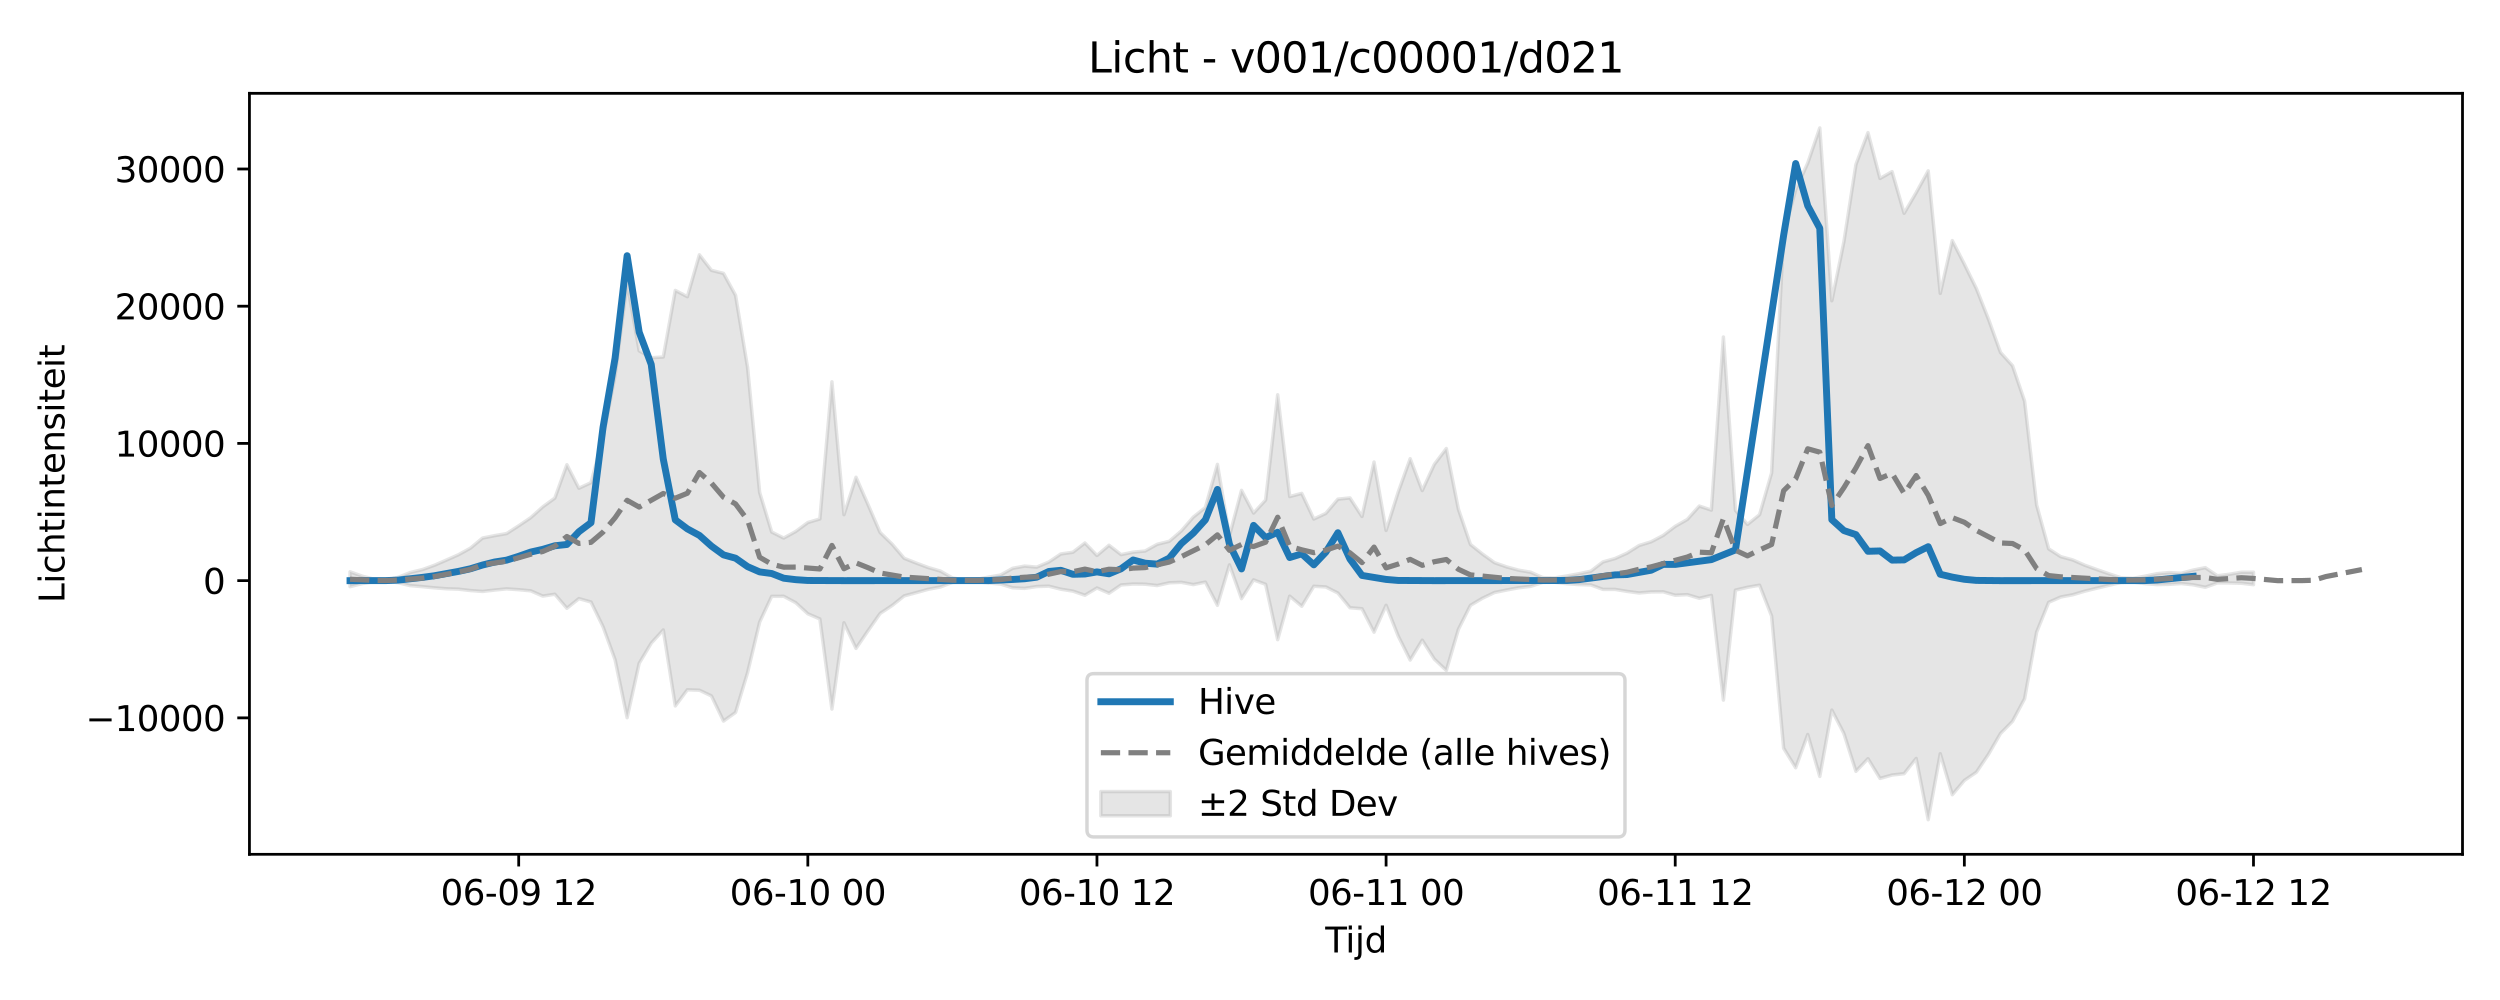 <?xml version="1.0" encoding="utf-8" standalone="no"?>
<!DOCTYPE svg PUBLIC "-//W3C//DTD SVG 1.1//EN"
  "http://www.w3.org/Graphics/SVG/1.1/DTD/svg11.dtd">
<svg xmlns:xlink="http://www.w3.org/1999/xlink" width="720pt" height="288pt" viewBox="0 0 720 288" xmlns="http://www.w3.org/2000/svg" version="1.1">
 <defs>
  <style type="text/css">*{stroke-linejoin: round; stroke-linecap: butt}</style>
 </defs>
 <g id="figure_1">
  <g id="patch_1">
   <path d="M 0 288 
L 720 288 
L 720 0 
L 0 0 
z
" style="fill: #ffffff"/>
  </g>
  <g id="axes_1">
   <g id="patch_2">
    <path d="M 71.84 246.04 
L 709.2 246.04 
L 709.2 26.88 
L 71.84 26.88 
z
" style="fill: #ffffff"/>
   </g>
   <g id="FillBetweenPolyCollection_1">
    <defs>
     <path id="mcc43e95e49" d="M 100.811 -123.323 
L 100.811 -119.038 
L 104.28 -119.916 
L 107.75 -120.494 
L 111.22 -120.641 
L 114.689 -120.159 
L 118.159 -119.339 
L 121.628 -119.047 
L 125.098 -118.704 
L 128.567 -118.435 
L 132.037 -118.318 
L 135.507 -117.921 
L 138.976 -117.66 
L 142.446 -118.062 
L 145.915 -118.404 
L 149.385 -118.17 
L 152.854 -117.842 
L 156.324 -116.323 
L 159.794 -116.858 
L 163.263 -112.813 
L 166.733 -115.601 
L 170.202 -114.621 
L 173.672 -107.516 
L 177.141 -98.007 
L 180.611 -81.301 
L 184.081 -96.968 
L 187.55 -102.759 
L 191.02 -106.575 
L 194.489 -84.689 
L 197.959 -89.339 
L 201.428 -89.216 
L 204.898 -87.573 
L 208.368 -80.332 
L 211.837 -82.809 
L 215.307 -94.296 
L 218.776 -108.825 
L 222.246 -116.256 
L 225.715 -116.268 
L 229.185 -114.409 
L 232.655 -111.232 
L 236.124 -109.732 
L 239.594 -83.785 
L 243.063 -108.635 
L 246.533 -101.252 
L 250.002 -106.351 
L 253.472 -111.32 
L 256.942 -113.618 
L 260.411 -116.384 
L 263.881 -117.323 
L 267.35 -118.284 
L 270.82 -118.949 
L 274.289 -120.265 
L 277.759 -120.665 
L 281.229 -120.515 
L 284.698 -120.106 
L 288.168 -119.78 
L 291.637 -118.713 
L 295.107 -118.544 
L 298.576 -119.074 
L 302.046 -119.181 
L 305.516 -118.316 
L 308.985 -117.759 
L 312.455 -116.568 
L 315.924 -118.663 
L 319.394 -117.148 
L 322.863 -119.533 
L 326.333 -119.796 
L 329.803 -119.753 
L 333.272 -119.366 
L 336.742 -120.15 
L 340.211 -120.284 
L 343.681 -119.636 
L 347.15 -120.352 
L 350.62 -113.669 
L 354.09 -125.321 
L 357.559 -115.589 
L 361.029 -120.995 
L 364.498 -119.711 
L 367.968 -103.768 
L 371.437 -116.313 
L 374.907 -113.395 
L 378.377 -119.156 
L 381.846 -118.956 
L 385.316 -117.203 
L 388.785 -112.973 
L 392.255 -112.69 
L 395.724 -105.928 
L 399.194 -113.674 
L 402.663 -104.868 
L 406.133 -97.905 
L 409.603 -103.635 
L 413.072 -98.203 
L 416.542 -94.904 
L 420.011 -106.728 
L 423.481 -113.658 
L 426.95 -115.709 
L 430.42 -117.357 
L 433.89 -118.071 
L 437.359 -118.718 
L 440.829 -119.13 
L 444.298 -120.244 
L 447.768 -120.297 
L 451.237 -119.891 
L 454.707 -119.635 
L 458.177 -119.537 
L 461.646 -118.25 
L 465.116 -118.256 
L 468.585 -117.683 
L 472.055 -117.222 
L 475.524 -117.522 
L 478.994 -117.557 
L 482.464 -116.569 
L 485.933 -116.745 
L 489.403 -115.696 
L 492.872 -116.514 
L 496.342 -86.362 
L 499.811 -118.044 
L 503.281 -118.854 
L 506.751 -119.461 
L 510.22 -110.591 
L 513.69 -72.503 
L 517.159 -66.881 
L 520.629 -76.47 
L 524.098 -64.392 
L 527.568 -83.495 
L 531.038 -76.757 
L 534.507 -65.857 
L 537.977 -69.492 
L 541.446 -63.813 
L 544.916 -64.791 
L 548.385 -65.173 
L 551.855 -69.572 
L 555.325 -51.922 
L 558.794 -70.927 
L 562.264 -59.123 
L 565.733 -63.233 
L 569.203 -65.597 
L 572.672 -70.747 
L 576.142 -76.752 
L 579.612 -80.268 
L 583.081 -86.766 
L 586.551 -105.938 
L 590.02 -114.533 
L 593.49 -116.061 
L 596.959 -116.709 
L 600.429 -117.748 
L 603.899 -118.6 
L 607.368 -119.431 
L 610.838 -120.247 
L 614.307 -120.376 
L 617.777 -119.915 
L 621.246 -119.635 
L 624.716 -119.708 
L 628.186 -119.94 
L 631.655 -119.571 
L 635.125 -118.866 
L 638.594 -120.112 
L 642.064 -120.109 
L 645.533 -120.023 
L 649.003 -119.61 
L 649.003 -123.215 
L 649.003 -123.215 
L 645.533 -123.201 
L 642.064 -122.618 
L 638.594 -122.181 
L 635.125 -124.515 
L 631.655 -123.823 
L 628.186 -122.896 
L 624.716 -123.095 
L 621.246 -122.781 
L 617.777 -122.061 
L 614.307 -121.453 
L 610.838 -121.613 
L 607.368 -122.753 
L 603.899 -123.965 
L 600.429 -125.214 
L 596.959 -126.737 
L 593.49 -127.687 
L 590.02 -129.929 
L 586.551 -142.568 
L 583.081 -172.483 
L 579.612 -182.667 
L 576.142 -186.506 
L 572.672 -196.104 
L 569.203 -204.88 
L 565.733 -211.941 
L 562.264 -218.704 
L 558.794 -203.494 
L 555.325 -238.794 
L 551.855 -232.511 
L 548.385 -226.569 
L 544.916 -238.579 
L 541.446 -236.599 
L 537.977 -249.809 
L 534.507 -240.629 
L 531.038 -218.347 
L 527.568 -201.383 
L 524.098 -251.158 
L 520.629 -241.03 
L 517.159 -233.328 
L 513.69 -220.851 
L 510.22 -151.782 
L 506.751 -139.776 
L 503.281 -136.964 
L 499.811 -141.01 
L 496.342 -190.943 
L 492.872 -141.087 
L 489.403 -142.257 
L 485.933 -138.391 
L 482.464 -136.416 
L 478.994 -133.79 
L 475.524 -131.968 
L 472.055 -130.89 
L 468.585 -128.692 
L 465.116 -127.137 
L 461.646 -126.167 
L 458.177 -123.507 
L 454.707 -122.76 
L 451.237 -122.122 
L 447.768 -121.555 
L 444.298 -121.651 
L 440.829 -123.2 
L 437.359 -123.793 
L 433.89 -124.74 
L 430.42 -125.947 
L 426.95 -128.44 
L 423.481 -131.211 
L 420.011 -141.386 
L 416.542 -158.827 
L 413.072 -154.246 
L 409.603 -146.726 
L 406.133 -155.893 
L 402.663 -146.22 
L 399.194 -135.236 
L 395.724 -154.937 
L 392.255 -139.243 
L 388.785 -144.595 
L 385.316 -144.249 
L 381.846 -140.149 
L 378.377 -138.518 
L 374.907 -145.912 
L 371.437 -144.991 
L 367.968 -174.309 
L 364.498 -143.999 
L 361.029 -140.229 
L 357.559 -146.783 
L 354.09 -133.711 
L 350.62 -154.253 
L 347.15 -141.842 
L 343.681 -139.089 
L 340.211 -135.083 
L 336.742 -132.103 
L 333.272 -131.243 
L 329.803 -129.313 
L 326.333 -128.977 
L 322.863 -128.276 
L 319.394 -130.97 
L 315.924 -128.018 
L 312.455 -131.621 
L 308.985 -128.949 
L 305.516 -128.46 
L 302.046 -126.133 
L 298.576 -124.674 
L 295.107 -124.971 
L 291.637 -124.327 
L 288.168 -122.395 
L 284.698 -121.778 
L 281.229 -121.162 
L 277.759 -120.973 
L 274.289 -121.556 
L 270.82 -123.54 
L 267.35 -124.545 
L 263.881 -125.837 
L 260.411 -127.213 
L 256.942 -131.268 
L 253.472 -134.643 
L 250.002 -142.66 
L 246.533 -150.548 
L 243.063 -139.777 
L 239.594 -178.04 
L 236.124 -138.544 
L 232.655 -137.52 
L 229.185 -134.947 
L 225.715 -133.043 
L 222.246 -134.782 
L 218.776 -146.193 
L 215.307 -182.143 
L 211.837 -202.944 
L 208.368 -209.273 
L 204.898 -210.144 
L 201.428 -214.612 
L 197.959 -202.549 
L 194.489 -204.363 
L 191.02 -185.18 
L 187.55 -184.973 
L 184.081 -186.962 
L 180.611 -206.527 
L 177.141 -179.765 
L 173.672 -162.011 
L 170.202 -148.994 
L 166.733 -147.387 
L 163.263 -154.165 
L 159.794 -144.556 
L 156.324 -142.025 
L 152.854 -138.918 
L 149.385 -136.577 
L 145.915 -134.333 
L 142.446 -133.733 
L 138.976 -133.042 
L 135.507 -130.152 
L 132.037 -128.24 
L 128.567 -126.704 
L 125.098 -125.2 
L 121.628 -123.958 
L 118.159 -123.12 
L 114.689 -121.74 
L 111.22 -120.987 
L 107.75 -121.197 
L 104.28 -122.076 
L 100.811 -123.323 
z
" style="stroke: #808080; stroke-opacity: 0.2"/>
    </defs>
    <g clip-path="url(#p9d884d0d3a)">
     <use xlink:href="#mcc43e95e49" x="0" y="288" style="fill: #808080; fill-opacity: 0.2; stroke: #808080; stroke-opacity: 0.2"/>
    </g>
   </g>
   <g id="matplotlib.axis_1">
    <g id="xtick_1">
     <g id="line2d_1">
      <defs>
       <path id="m0b7e0277d1" d="M 0 0 
L 0 3.5 
" style="stroke: #000000; stroke-width: 0.8"/>
      </defs>
      <g>
       <use xlink:href="#m0b7e0277d1" x="149.385" y="246.04" style="stroke: #000000; stroke-width: 0.8"/>
      </g>
     </g>
     <g id="text_1">
      <!-- 06-09 12 -->
      <g transform="translate(126.904 260.638) scale(0.1 -0.1)">
       <defs>
        <path id="DejaVuSans-30" d="M 2034 4250 
Q 1547 4250 1301 3770 
Q 1056 3291 1056 2328 
Q 1056 1369 1301 889 
Q 1547 409 2034 409 
Q 2525 409 2770 889 
Q 3016 1369 3016 2328 
Q 3016 3291 2770 3770 
Q 2525 4250 2034 4250 
z
M 2034 4750 
Q 2819 4750 3233 4129 
Q 3647 3509 3647 2328 
Q 3647 1150 3233 529 
Q 2819 -91 2034 -91 
Q 1250 -91 836 529 
Q 422 1150 422 2328 
Q 422 3509 836 4129 
Q 1250 4750 2034 4750 
z
" transform="scale(0.016)"/>
        <path id="DejaVuSans-36" d="M 2113 2584 
Q 1688 2584 1439 2293 
Q 1191 2003 1191 1497 
Q 1191 994 1439 701 
Q 1688 409 2113 409 
Q 2538 409 2786 701 
Q 3034 994 3034 1497 
Q 3034 2003 2786 2293 
Q 2538 2584 2113 2584 
z
M 3366 4563 
L 3366 3988 
Q 3128 4100 2886 4159 
Q 2644 4219 2406 4219 
Q 1781 4219 1451 3797 
Q 1122 3375 1075 2522 
Q 1259 2794 1537 2939 
Q 1816 3084 2150 3084 
Q 2853 3084 3261 2657 
Q 3669 2231 3669 1497 
Q 3669 778 3244 343 
Q 2819 -91 2113 -91 
Q 1303 -91 875 529 
Q 447 1150 447 2328 
Q 447 3434 972 4092 
Q 1497 4750 2381 4750 
Q 2619 4750 2861 4703 
Q 3103 4656 3366 4563 
z
" transform="scale(0.016)"/>
        <path id="DejaVuSans-2d" d="M 313 2009 
L 1997 2009 
L 1997 1497 
L 313 1497 
L 313 2009 
z
" transform="scale(0.016)"/>
        <path id="DejaVuSans-39" d="M 703 97 
L 703 672 
Q 941 559 1184 500 
Q 1428 441 1663 441 
Q 2288 441 2617 861 
Q 2947 1281 2994 2138 
Q 2813 1869 2534 1725 
Q 2256 1581 1919 1581 
Q 1219 1581 811 2004 
Q 403 2428 403 3163 
Q 403 3881 828 4315 
Q 1253 4750 1959 4750 
Q 2769 4750 3195 4129 
Q 3622 3509 3622 2328 
Q 3622 1225 3098 567 
Q 2575 -91 1691 -91 
Q 1453 -91 1209 -44 
Q 966 3 703 97 
z
M 1959 2075 
Q 2384 2075 2632 2365 
Q 2881 2656 2881 3163 
Q 2881 3666 2632 3958 
Q 2384 4250 1959 4250 
Q 1534 4250 1286 3958 
Q 1038 3666 1038 3163 
Q 1038 2656 1286 2365 
Q 1534 2075 1959 2075 
z
" transform="scale(0.016)"/>
        <path id="DejaVuSans-20" transform="scale(0.016)"/>
        <path id="DejaVuSans-31" d="M 794 531 
L 1825 531 
L 1825 4091 
L 703 3866 
L 703 4441 
L 1819 4666 
L 2450 4666 
L 2450 531 
L 3481 531 
L 3481 0 
L 794 0 
L 794 531 
z
" transform="scale(0.016)"/>
        <path id="DejaVuSans-32" d="M 1228 531 
L 3431 531 
L 3431 0 
L 469 0 
L 469 531 
Q 828 903 1448 1529 
Q 2069 2156 2228 2338 
Q 2531 2678 2651 2914 
Q 2772 3150 2772 3378 
Q 2772 3750 2511 3984 
Q 2250 4219 1831 4219 
Q 1534 4219 1204 4116 
Q 875 4013 500 3803 
L 500 4441 
Q 881 4594 1212 4672 
Q 1544 4750 1819 4750 
Q 2544 4750 2975 4387 
Q 3406 4025 3406 3419 
Q 3406 3131 3298 2873 
Q 3191 2616 2906 2266 
Q 2828 2175 2409 1742 
Q 1991 1309 1228 531 
z
" transform="scale(0.016)"/>
       </defs>
       <use xlink:href="#DejaVuSans-30"/>
       <use xlink:href="#DejaVuSans-36" transform="translate(63.623 0)"/>
       <use xlink:href="#DejaVuSans-2d" transform="translate(127.246 0)"/>
       <use xlink:href="#DejaVuSans-30" transform="translate(163.33 0)"/>
       <use xlink:href="#DejaVuSans-39" transform="translate(226.953 0)"/>
       <use xlink:href="#DejaVuSans-20" transform="translate(290.576 0)"/>
       <use xlink:href="#DejaVuSans-31" transform="translate(322.363 0)"/>
       <use xlink:href="#DejaVuSans-32" transform="translate(385.986 0)"/>
      </g>
     </g>
    </g>
    <g id="xtick_2">
     <g id="line2d_2">
      <g>
       <use xlink:href="#m0b7e0277d1" x="232.655" y="246.04" style="stroke: #000000; stroke-width: 0.8"/>
      </g>
     </g>
     <g id="text_2">
      <!-- 06-10 00 -->
      <g transform="translate(210.174 260.638) scale(0.1 -0.1)">
       <use xlink:href="#DejaVuSans-30"/>
       <use xlink:href="#DejaVuSans-36" transform="translate(63.623 0)"/>
       <use xlink:href="#DejaVuSans-2d" transform="translate(127.246 0)"/>
       <use xlink:href="#DejaVuSans-31" transform="translate(163.33 0)"/>
       <use xlink:href="#DejaVuSans-30" transform="translate(226.953 0)"/>
       <use xlink:href="#DejaVuSans-20" transform="translate(290.576 0)"/>
       <use xlink:href="#DejaVuSans-30" transform="translate(322.363 0)"/>
       <use xlink:href="#DejaVuSans-30" transform="translate(385.986 0)"/>
      </g>
     </g>
    </g>
    <g id="xtick_3">
     <g id="line2d_3">
      <g>
       <use xlink:href="#m0b7e0277d1" x="315.924" y="246.04" style="stroke: #000000; stroke-width: 0.8"/>
      </g>
     </g>
     <g id="text_3">
      <!-- 06-10 12 -->
      <g transform="translate(293.444 260.638) scale(0.1 -0.1)">
       <use xlink:href="#DejaVuSans-30"/>
       <use xlink:href="#DejaVuSans-36" transform="translate(63.623 0)"/>
       <use xlink:href="#DejaVuSans-2d" transform="translate(127.246 0)"/>
       <use xlink:href="#DejaVuSans-31" transform="translate(163.33 0)"/>
       <use xlink:href="#DejaVuSans-30" transform="translate(226.953 0)"/>
       <use xlink:href="#DejaVuSans-20" transform="translate(290.576 0)"/>
       <use xlink:href="#DejaVuSans-31" transform="translate(322.363 0)"/>
       <use xlink:href="#DejaVuSans-32" transform="translate(385.986 0)"/>
      </g>
     </g>
    </g>
    <g id="xtick_4">
     <g id="line2d_4">
      <g>
       <use xlink:href="#m0b7e0277d1" x="399.194" y="246.04" style="stroke: #000000; stroke-width: 0.8"/>
      </g>
     </g>
     <g id="text_4">
      <!-- 06-11 00 -->
      <g transform="translate(376.713 260.638) scale(0.1 -0.1)">
       <use xlink:href="#DejaVuSans-30"/>
       <use xlink:href="#DejaVuSans-36" transform="translate(63.623 0)"/>
       <use xlink:href="#DejaVuSans-2d" transform="translate(127.246 0)"/>
       <use xlink:href="#DejaVuSans-31" transform="translate(163.33 0)"/>
       <use xlink:href="#DejaVuSans-31" transform="translate(226.953 0)"/>
       <use xlink:href="#DejaVuSans-20" transform="translate(290.576 0)"/>
       <use xlink:href="#DejaVuSans-30" transform="translate(322.363 0)"/>
       <use xlink:href="#DejaVuSans-30" transform="translate(385.986 0)"/>
      </g>
     </g>
    </g>
    <g id="xtick_5">
     <g id="line2d_5">
      <g>
       <use xlink:href="#m0b7e0277d1" x="482.464" y="246.04" style="stroke: #000000; stroke-width: 0.8"/>
      </g>
     </g>
     <g id="text_5">
      <!-- 06-11 12 -->
      <g transform="translate(459.983 260.638) scale(0.1 -0.1)">
       <use xlink:href="#DejaVuSans-30"/>
       <use xlink:href="#DejaVuSans-36" transform="translate(63.623 0)"/>
       <use xlink:href="#DejaVuSans-2d" transform="translate(127.246 0)"/>
       <use xlink:href="#DejaVuSans-31" transform="translate(163.33 0)"/>
       <use xlink:href="#DejaVuSans-31" transform="translate(226.953 0)"/>
       <use xlink:href="#DejaVuSans-20" transform="translate(290.576 0)"/>
       <use xlink:href="#DejaVuSans-31" transform="translate(322.363 0)"/>
       <use xlink:href="#DejaVuSans-32" transform="translate(385.986 0)"/>
      </g>
     </g>
    </g>
    <g id="xtick_6">
     <g id="line2d_6">
      <g>
       <use xlink:href="#m0b7e0277d1" x="565.733" y="246.04" style="stroke: #000000; stroke-width: 0.8"/>
      </g>
     </g>
     <g id="text_6">
      <!-- 06-12 00 -->
      <g transform="translate(543.253 260.638) scale(0.1 -0.1)">
       <use xlink:href="#DejaVuSans-30"/>
       <use xlink:href="#DejaVuSans-36" transform="translate(63.623 0)"/>
       <use xlink:href="#DejaVuSans-2d" transform="translate(127.246 0)"/>
       <use xlink:href="#DejaVuSans-31" transform="translate(163.33 0)"/>
       <use xlink:href="#DejaVuSans-32" transform="translate(226.953 0)"/>
       <use xlink:href="#DejaVuSans-20" transform="translate(290.576 0)"/>
       <use xlink:href="#DejaVuSans-30" transform="translate(322.363 0)"/>
       <use xlink:href="#DejaVuSans-30" transform="translate(385.986 0)"/>
      </g>
     </g>
    </g>
    <g id="xtick_7">
     <g id="line2d_7">
      <g>
       <use xlink:href="#m0b7e0277d1" x="649.003" y="246.04" style="stroke: #000000; stroke-width: 0.8"/>
      </g>
     </g>
     <g id="text_7">
      <!-- 06-12 12 -->
      <g transform="translate(626.522 260.638) scale(0.1 -0.1)">
       <use xlink:href="#DejaVuSans-30"/>
       <use xlink:href="#DejaVuSans-36" transform="translate(63.623 0)"/>
       <use xlink:href="#DejaVuSans-2d" transform="translate(127.246 0)"/>
       <use xlink:href="#DejaVuSans-31" transform="translate(163.33 0)"/>
       <use xlink:href="#DejaVuSans-32" transform="translate(226.953 0)"/>
       <use xlink:href="#DejaVuSans-20" transform="translate(290.576 0)"/>
       <use xlink:href="#DejaVuSans-31" transform="translate(322.363 0)"/>
       <use xlink:href="#DejaVuSans-32" transform="translate(385.986 0)"/>
      </g>
     </g>
    </g>
    <g id="text_8">
     <!-- Tijd -->
     <g transform="translate(381.67 274.317) scale(0.1 -0.1)">
      <defs>
       <path id="DejaVuSans-54" d="M -19 4666 
L 3928 4666 
L 3928 4134 
L 2272 4134 
L 2272 0 
L 1638 0 
L 1638 4134 
L -19 4134 
L -19 4666 
z
" transform="scale(0.016)"/>
       <path id="DejaVuSans-69" d="M 603 3500 
L 1178 3500 
L 1178 0 
L 603 0 
L 603 3500 
z
M 603 4863 
L 1178 4863 
L 1178 4134 
L 603 4134 
L 603 4863 
z
" transform="scale(0.016)"/>
       <path id="DejaVuSans-6a" d="M 603 3500 
L 1178 3500 
L 1178 -63 
Q 1178 -731 923 -1031 
Q 669 -1331 103 -1331 
L -116 -1331 
L -116 -844 
L 38 -844 
Q 366 -844 484 -692 
Q 603 -541 603 -63 
L 603 3500 
z
M 603 4863 
L 1178 4863 
L 1178 4134 
L 603 4134 
L 603 4863 
z
" transform="scale(0.016)"/>
       <path id="DejaVuSans-64" d="M 2906 2969 
L 2906 4863 
L 3481 4863 
L 3481 0 
L 2906 0 
L 2906 525 
Q 2725 213 2448 61 
Q 2172 -91 1784 -91 
Q 1150 -91 751 415 
Q 353 922 353 1747 
Q 353 2572 751 3078 
Q 1150 3584 1784 3584 
Q 2172 3584 2448 3432 
Q 2725 3281 2906 2969 
z
M 947 1747 
Q 947 1113 1208 752 
Q 1469 391 1925 391 
Q 2381 391 2643 752 
Q 2906 1113 2906 1747 
Q 2906 2381 2643 2742 
Q 2381 3103 1925 3103 
Q 1469 3103 1208 2742 
Q 947 2381 947 1747 
z
" transform="scale(0.016)"/>
      </defs>
      <use xlink:href="#DejaVuSans-54"/>
      <use xlink:href="#DejaVuSans-69" transform="translate(57.959 0)"/>
      <use xlink:href="#DejaVuSans-6a" transform="translate(85.742 0)"/>
      <use xlink:href="#DejaVuSans-64" transform="translate(113.525 0)"/>
     </g>
    </g>
   </g>
   <g id="matplotlib.axis_2">
    <g id="ytick_1">
     <g id="line2d_8">
      <defs>
       <path id="m3b784c4d16" d="M 0 0 
L -3.5 0 
" style="stroke: #000000; stroke-width: 0.8"/>
      </defs>
      <g>
       <use xlink:href="#m3b784c4d16" x="71.84" y="206.743" style="stroke: #000000; stroke-width: 0.8"/>
      </g>
     </g>
     <g id="text_9">
      <!-- −10000 -->
      <g transform="translate(24.648 210.542) scale(0.1 -0.1)">
       <defs>
        <path id="DejaVuSans-2212" d="M 678 2272 
L 4684 2272 
L 4684 1741 
L 678 1741 
L 678 2272 
z
" transform="scale(0.016)"/>
       </defs>
       <use xlink:href="#DejaVuSans-2212"/>
       <use xlink:href="#DejaVuSans-31" transform="translate(83.789 0)"/>
       <use xlink:href="#DejaVuSans-30" transform="translate(147.412 0)"/>
       <use xlink:href="#DejaVuSans-30" transform="translate(211.035 0)"/>
       <use xlink:href="#DejaVuSans-30" transform="translate(274.658 0)"/>
       <use xlink:href="#DejaVuSans-30" transform="translate(338.281 0)"/>
      </g>
     </g>
    </g>
    <g id="ytick_2">
     <g id="line2d_9">
      <g>
       <use xlink:href="#m3b784c4d16" x="71.84" y="167.224" style="stroke: #000000; stroke-width: 0.8"/>
      </g>
     </g>
     <g id="text_10">
      <!-- 0 -->
      <g transform="translate(58.477 171.024) scale(0.1 -0.1)">
       <use xlink:href="#DejaVuSans-30"/>
      </g>
     </g>
    </g>
    <g id="ytick_3">
     <g id="line2d_10">
      <g>
       <use xlink:href="#m3b784c4d16" x="71.84" y="127.706" style="stroke: #000000; stroke-width: 0.8"/>
      </g>
     </g>
     <g id="text_11">
      <!-- 10000 -->
      <g transform="translate(33.028 131.505) scale(0.1 -0.1)">
       <use xlink:href="#DejaVuSans-31"/>
       <use xlink:href="#DejaVuSans-30" transform="translate(63.623 0)"/>
       <use xlink:href="#DejaVuSans-30" transform="translate(127.246 0)"/>
       <use xlink:href="#DejaVuSans-30" transform="translate(190.869 0)"/>
       <use xlink:href="#DejaVuSans-30" transform="translate(254.492 0)"/>
      </g>
     </g>
    </g>
    <g id="ytick_4">
     <g id="line2d_11">
      <g>
       <use xlink:href="#m3b784c4d16" x="71.84" y="88.187" style="stroke: #000000; stroke-width: 0.8"/>
      </g>
     </g>
     <g id="text_12">
      <!-- 20000 -->
      <g transform="translate(33.028 91.986) scale(0.1 -0.1)">
       <use xlink:href="#DejaVuSans-32"/>
       <use xlink:href="#DejaVuSans-30" transform="translate(63.623 0)"/>
       <use xlink:href="#DejaVuSans-30" transform="translate(127.246 0)"/>
       <use xlink:href="#DejaVuSans-30" transform="translate(190.869 0)"/>
       <use xlink:href="#DejaVuSans-30" transform="translate(254.492 0)"/>
      </g>
     </g>
    </g>
    <g id="ytick_5">
     <g id="line2d_12">
      <g>
       <use xlink:href="#m3b784c4d16" x="71.84" y="48.669" style="stroke: #000000; stroke-width: 0.8"/>
      </g>
     </g>
     <g id="text_13">
      <!-- 30000 -->
      <g transform="translate(33.028 52.468) scale(0.1 -0.1)">
       <defs>
        <path id="DejaVuSans-33" d="M 2597 2516 
Q 3050 2419 3304 2112 
Q 3559 1806 3559 1356 
Q 3559 666 3084 287 
Q 2609 -91 1734 -91 
Q 1441 -91 1130 -33 
Q 819 25 488 141 
L 488 750 
Q 750 597 1062 519 
Q 1375 441 1716 441 
Q 2309 441 2620 675 
Q 2931 909 2931 1356 
Q 2931 1769 2642 2001 
Q 2353 2234 1838 2234 
L 1294 2234 
L 1294 2753 
L 1863 2753 
Q 2328 2753 2575 2939 
Q 2822 3125 2822 3475 
Q 2822 3834 2567 4026 
Q 2313 4219 1838 4219 
Q 1578 4219 1281 4162 
Q 984 4106 628 3988 
L 628 4550 
Q 988 4650 1302 4700 
Q 1616 4750 1894 4750 
Q 2613 4750 3031 4423 
Q 3450 4097 3450 3541 
Q 3450 3153 3228 2886 
Q 3006 2619 2597 2516 
z
" transform="scale(0.016)"/>
       </defs>
       <use xlink:href="#DejaVuSans-33"/>
       <use xlink:href="#DejaVuSans-30" transform="translate(63.623 0)"/>
       <use xlink:href="#DejaVuSans-30" transform="translate(127.246 0)"/>
       <use xlink:href="#DejaVuSans-30" transform="translate(190.869 0)"/>
       <use xlink:href="#DejaVuSans-30" transform="translate(254.492 0)"/>
      </g>
     </g>
    </g>
    <g id="text_14">
     <!-- Lichtintensiteit -->
     <g transform="translate(18.568 173.656) rotate(-90) scale(0.1 -0.1)">
      <defs>
       <path id="DejaVuSans-4c" d="M 628 4666 
L 1259 4666 
L 1259 531 
L 3531 531 
L 3531 0 
L 628 0 
L 628 4666 
z
" transform="scale(0.016)"/>
       <path id="DejaVuSans-63" d="M 3122 3366 
L 3122 2828 
Q 2878 2963 2633 3030 
Q 2388 3097 2138 3097 
Q 1578 3097 1268 2742 
Q 959 2388 959 1747 
Q 959 1106 1268 751 
Q 1578 397 2138 397 
Q 2388 397 2633 464 
Q 2878 531 3122 666 
L 3122 134 
Q 2881 22 2623 -34 
Q 2366 -91 2075 -91 
Q 1284 -91 818 406 
Q 353 903 353 1747 
Q 353 2603 823 3093 
Q 1294 3584 2113 3584 
Q 2378 3584 2631 3529 
Q 2884 3475 3122 3366 
z
" transform="scale(0.016)"/>
       <path id="DejaVuSans-68" d="M 3513 2113 
L 3513 0 
L 2938 0 
L 2938 2094 
Q 2938 2591 2744 2837 
Q 2550 3084 2163 3084 
Q 1697 3084 1428 2787 
Q 1159 2491 1159 1978 
L 1159 0 
L 581 0 
L 581 4863 
L 1159 4863 
L 1159 2956 
Q 1366 3272 1645 3428 
Q 1925 3584 2291 3584 
Q 2894 3584 3203 3211 
Q 3513 2838 3513 2113 
z
" transform="scale(0.016)"/>
       <path id="DejaVuSans-74" d="M 1172 4494 
L 1172 3500 
L 2356 3500 
L 2356 3053 
L 1172 3053 
L 1172 1153 
Q 1172 725 1289 603 
Q 1406 481 1766 481 
L 2356 481 
L 2356 0 
L 1766 0 
Q 1100 0 847 248 
Q 594 497 594 1153 
L 594 3053 
L 172 3053 
L 172 3500 
L 594 3500 
L 594 4494 
L 1172 4494 
z
" transform="scale(0.016)"/>
       <path id="DejaVuSans-6e" d="M 3513 2113 
L 3513 0 
L 2938 0 
L 2938 2094 
Q 2938 2591 2744 2837 
Q 2550 3084 2163 3084 
Q 1697 3084 1428 2787 
Q 1159 2491 1159 1978 
L 1159 0 
L 581 0 
L 581 3500 
L 1159 3500 
L 1159 2956 
Q 1366 3272 1645 3428 
Q 1925 3584 2291 3584 
Q 2894 3584 3203 3211 
Q 3513 2838 3513 2113 
z
" transform="scale(0.016)"/>
       <path id="DejaVuSans-65" d="M 3597 1894 
L 3597 1613 
L 953 1613 
Q 991 1019 1311 708 
Q 1631 397 2203 397 
Q 2534 397 2845 478 
Q 3156 559 3463 722 
L 3463 178 
Q 3153 47 2828 -22 
Q 2503 -91 2169 -91 
Q 1331 -91 842 396 
Q 353 884 353 1716 
Q 353 2575 817 3079 
Q 1281 3584 2069 3584 
Q 2775 3584 3186 3129 
Q 3597 2675 3597 1894 
z
M 3022 2063 
Q 3016 2534 2758 2815 
Q 2500 3097 2075 3097 
Q 1594 3097 1305 2825 
Q 1016 2553 972 2059 
L 3022 2063 
z
" transform="scale(0.016)"/>
       <path id="DejaVuSans-73" d="M 2834 3397 
L 2834 2853 
Q 2591 2978 2328 3040 
Q 2066 3103 1784 3103 
Q 1356 3103 1142 2972 
Q 928 2841 928 2578 
Q 928 2378 1081 2264 
Q 1234 2150 1697 2047 
L 1894 2003 
Q 2506 1872 2764 1633 
Q 3022 1394 3022 966 
Q 3022 478 2636 193 
Q 2250 -91 1575 -91 
Q 1294 -91 989 -36 
Q 684 19 347 128 
L 347 722 
Q 666 556 975 473 
Q 1284 391 1588 391 
Q 1994 391 2212 530 
Q 2431 669 2431 922 
Q 2431 1156 2273 1281 
Q 2116 1406 1581 1522 
L 1381 1569 
Q 847 1681 609 1914 
Q 372 2147 372 2553 
Q 372 3047 722 3315 
Q 1072 3584 1716 3584 
Q 2034 3584 2315 3537 
Q 2597 3491 2834 3397 
z
" transform="scale(0.016)"/>
      </defs>
      <use xlink:href="#DejaVuSans-4c"/>
      <use xlink:href="#DejaVuSans-69" transform="translate(55.713 0)"/>
      <use xlink:href="#DejaVuSans-63" transform="translate(83.496 0)"/>
      <use xlink:href="#DejaVuSans-68" transform="translate(138.477 0)"/>
      <use xlink:href="#DejaVuSans-74" transform="translate(201.855 0)"/>
      <use xlink:href="#DejaVuSans-69" transform="translate(241.064 0)"/>
      <use xlink:href="#DejaVuSans-6e" transform="translate(268.848 0)"/>
      <use xlink:href="#DejaVuSans-74" transform="translate(332.227 0)"/>
      <use xlink:href="#DejaVuSans-65" transform="translate(371.436 0)"/>
      <use xlink:href="#DejaVuSans-6e" transform="translate(432.959 0)"/>
      <use xlink:href="#DejaVuSans-73" transform="translate(496.338 0)"/>
      <use xlink:href="#DejaVuSans-69" transform="translate(548.438 0)"/>
      <use xlink:href="#DejaVuSans-74" transform="translate(576.221 0)"/>
      <use xlink:href="#DejaVuSans-65" transform="translate(615.43 0)"/>
      <use xlink:href="#DejaVuSans-69" transform="translate(676.953 0)"/>
      <use xlink:href="#DejaVuSans-74" transform="translate(704.736 0)"/>
     </g>
    </g>
   </g>
   <g id="line2d_13">
    <path d="M 100.811 167.224 
L 111.22 167.208 
L 114.689 167.074 
L 121.628 166.291 
L 125.098 165.822 
L 132.037 164.562 
L 135.507 163.795 
L 138.976 162.727 
L 142.446 161.86 
L 145.915 161.319 
L 149.385 160.217 
L 152.854 158.994 
L 156.324 158.211 
L 159.794 157.181 
L 163.263 156.812 
L 166.733 153.129 
L 170.202 150.534 
L 173.672 123.107 
L 177.141 103.141 
L 180.611 73.649 
L 184.081 95.651 
L 187.55 104.952 
L 191.02 132.198 
L 194.489 149.724 
L 197.959 152.313 
L 201.428 154.194 
L 204.898 157.282 
L 208.368 159.806 
L 211.837 160.756 
L 215.307 163.188 
L 218.776 164.706 
L 222.246 165.173 
L 225.715 166.526 
L 229.185 166.945 
L 232.655 167.179 
L 243.063 167.224 
L 284.698 167.206 
L 291.637 166.889 
L 295.107 166.677 
L 298.576 166.23 
L 302.046 164.588 
L 305.516 164.25 
L 308.985 165.396 
L 312.455 165.308 
L 315.924 164.708 
L 319.394 165.253 
L 322.863 163.809 
L 326.333 161.276 
L 329.803 162.2 
L 333.272 162.47 
L 336.742 160.746 
L 340.211 156.557 
L 343.681 153.524 
L 347.15 149.705 
L 350.62 140.964 
L 354.09 156.794 
L 357.559 163.849 
L 361.029 151.314 
L 364.498 154.831 
L 367.968 153.294 
L 371.437 160.568 
L 374.907 159.504 
L 378.377 162.668 
L 381.846 159.006 
L 385.316 153.427 
L 388.785 161 
L 392.255 165.727 
L 399.194 166.875 
L 402.663 167.168 
L 413.072 167.224 
L 451.237 167.18 
L 454.707 166.94 
L 465.116 165.57 
L 468.585 165.466 
L 475.524 164.224 
L 478.994 162.555 
L 482.464 162.551 
L 492.872 161.172 
L 499.811 158.375 
L 513.69 67.746 
L 517.159 47.098 
L 520.629 59.266 
L 524.098 65.741 
L 527.568 149.667 
L 531.038 152.803 
L 534.507 153.976 
L 537.977 158.772 
L 541.446 158.675 
L 544.916 161.314 
L 548.385 161.253 
L 551.855 159.161 
L 555.325 157.449 
L 558.794 165.389 
L 562.264 166.21 
L 565.733 166.834 
L 569.203 167.158 
L 576.142 167.224 
L 617.777 167.206 
L 621.246 167.036 
L 631.655 165.986 
L 631.655 165.986 
" clip-path="url(#p9d884d0d3a)" style="fill: none; stroke: #1f77b4; stroke-width: 2; stroke-linecap: square"/>
   </g>
   <g id="line2d_14">
    <path d="M 100.811 166.82 
L 107.75 167.155 
L 111.22 167.186 
L 114.689 167.05 
L 121.628 166.498 
L 125.098 166.048 
L 132.037 164.721 
L 135.507 163.963 
L 138.976 162.649 
L 145.915 161.631 
L 152.854 159.62 
L 156.324 158.826 
L 159.794 157.293 
L 163.263 154.511 
L 166.733 156.506 
L 170.202 156.192 
L 173.672 153.236 
L 177.141 149.114 
L 180.611 144.086 
L 184.081 146.035 
L 191.02 142.123 
L 194.489 143.474 
L 197.959 142.056 
L 201.428 136.086 
L 204.898 139.142 
L 208.368 143.197 
L 211.837 145.123 
L 215.307 149.781 
L 218.776 160.491 
L 222.246 162.481 
L 225.715 163.344 
L 229.185 163.322 
L 236.124 163.862 
L 239.594 157.087 
L 243.063 163.794 
L 246.533 162.1 
L 250.002 163.494 
L 253.472 165.018 
L 260.411 166.201 
L 274.289 167.089 
L 281.229 167.162 
L 288.168 166.912 
L 291.637 166.48 
L 295.107 166.242 
L 298.576 166.126 
L 305.516 164.612 
L 308.985 164.646 
L 312.455 163.906 
L 315.924 164.659 
L 319.394 163.941 
L 322.863 164.096 
L 326.333 163.613 
L 329.803 163.467 
L 336.742 161.874 
L 340.211 160.317 
L 347.15 156.903 
L 350.62 154.039 
L 354.09 158.484 
L 357.559 156.814 
L 361.029 157.388 
L 364.498 156.145 
L 367.968 148.962 
L 371.437 157.348 
L 374.907 158.346 
L 378.377 159.163 
L 381.846 158.448 
L 385.316 157.274 
L 388.785 159.216 
L 392.255 162.034 
L 395.724 157.567 
L 399.194 163.545 
L 402.663 162.456 
L 406.133 161.101 
L 409.603 162.819 
L 413.072 161.776 
L 416.542 161.135 
L 420.011 163.943 
L 423.481 165.566 
L 433.89 166.594 
L 444.298 167.052 
L 451.237 166.993 
L 454.707 166.802 
L 458.177 166.478 
L 461.646 165.792 
L 468.585 164.813 
L 472.055 163.944 
L 475.524 163.255 
L 485.933 160.432 
L 489.403 159.023 
L 492.872 159.199 
L 496.342 149.348 
L 499.811 158.473 
L 503.281 160.091 
L 506.751 158.381 
L 510.22 156.813 
L 513.69 141.323 
L 517.159 137.895 
L 520.629 129.25 
L 524.098 130.225 
L 527.568 145.561 
L 531.038 140.448 
L 534.507 134.757 
L 537.977 128.349 
L 541.446 137.794 
L 544.916 136.315 
L 548.385 142.129 
L 551.855 136.958 
L 555.325 142.642 
L 558.794 150.789 
L 562.264 149.086 
L 565.733 150.413 
L 569.203 152.761 
L 576.142 156.371 
L 579.612 156.533 
L 583.081 158.376 
L 586.551 163.747 
L 590.02 165.769 
L 593.49 166.126 
L 600.429 166.519 
L 610.838 167.07 
L 617.777 167.012 
L 624.716 166.599 
L 628.186 166.582 
L 631.655 166.303 
L 635.125 166.31 
L 638.594 166.854 
L 645.533 166.388 
L 649.003 166.587 
L 655.942 167.224 
L 662.881 167.216 
L 666.351 167.109 
L 669.82 166.057 
L 680.229 164.03 
L 680.229 164.03 
" clip-path="url(#p9d884d0d3a)" style="fill: none; stroke-dasharray: 5.55,2.4; stroke-dashoffset: 0; stroke: #808080; stroke-width: 1.5"/>
   </g>
   <g id="patch_3">
    <path d="M 71.84 246.04 
L 71.84 26.88 
" style="fill: none; stroke: #000000; stroke-width: 0.8; stroke-linejoin: miter; stroke-linecap: square"/>
   </g>
   <g id="patch_4">
    <path d="M 709.2 246.04 
L 709.2 26.88 
" style="fill: none; stroke: #000000; stroke-width: 0.8; stroke-linejoin: miter; stroke-linecap: square"/>
   </g>
   <g id="patch_5">
    <path d="M 71.84 246.04 
L 709.2 246.04 
" style="fill: none; stroke: #000000; stroke-width: 0.8; stroke-linejoin: miter; stroke-linecap: square"/>
   </g>
   <g id="patch_6">
    <path d="M 71.84 26.88 
L 709.2 26.88 
" style="fill: none; stroke: #000000; stroke-width: 0.8; stroke-linejoin: miter; stroke-linecap: square"/>
   </g>
   <g id="text_15">
    <!-- Licht - v001/c00001/d021 -->
    <g transform="translate(313.383 20.88) scale(0.12 -0.12)">
     <defs>
      <path id="DejaVuSans-76" d="M 191 3500 
L 800 3500 
L 1894 563 
L 2988 3500 
L 3597 3500 
L 2284 0 
L 1503 0 
L 191 3500 
z
" transform="scale(0.016)"/>
      <path id="DejaVuSans-2f" d="M 1625 4666 
L 2156 4666 
L 531 -594 
L 0 -594 
L 1625 4666 
z
" transform="scale(0.016)"/>
     </defs>
     <use xlink:href="#DejaVuSans-4c"/>
     <use xlink:href="#DejaVuSans-69" transform="translate(55.713 0)"/>
     <use xlink:href="#DejaVuSans-63" transform="translate(83.496 0)"/>
     <use xlink:href="#DejaVuSans-68" transform="translate(138.477 0)"/>
     <use xlink:href="#DejaVuSans-74" transform="translate(201.855 0)"/>
     <use xlink:href="#DejaVuSans-20" transform="translate(241.064 0)"/>
     <use xlink:href="#DejaVuSans-2d" transform="translate(272.852 0)"/>
     <use xlink:href="#DejaVuSans-20" transform="translate(308.936 0)"/>
     <use xlink:href="#DejaVuSans-76" transform="translate(340.723 0)"/>
     <use xlink:href="#DejaVuSans-30" transform="translate(399.902 0)"/>
     <use xlink:href="#DejaVuSans-30" transform="translate(463.525 0)"/>
     <use xlink:href="#DejaVuSans-31" transform="translate(527.148 0)"/>
     <use xlink:href="#DejaVuSans-2f" transform="translate(590.771 0)"/>
     <use xlink:href="#DejaVuSans-63" transform="translate(624.463 0)"/>
     <use xlink:href="#DejaVuSans-30" transform="translate(679.443 0)"/>
     <use xlink:href="#DejaVuSans-30" transform="translate(743.066 0)"/>
     <use xlink:href="#DejaVuSans-30" transform="translate(806.689 0)"/>
     <use xlink:href="#DejaVuSans-30" transform="translate(870.312 0)"/>
     <use xlink:href="#DejaVuSans-31" transform="translate(933.936 0)"/>
     <use xlink:href="#DejaVuSans-2f" transform="translate(997.559 0)"/>
     <use xlink:href="#DejaVuSans-64" transform="translate(1031.25 0)"/>
     <use xlink:href="#DejaVuSans-30" transform="translate(1094.727 0)"/>
     <use xlink:href="#DejaVuSans-32" transform="translate(1158.35 0)"/>
     <use xlink:href="#DejaVuSans-31" transform="translate(1221.973 0)"/>
    </g>
   </g>
   <g id="legend_1">
    <g id="patch_7">
     <path d="M 315.048 241.04 
L 465.992 241.04 
Q 467.992 241.04 467.992 239.04 
L 467.992 196.006 
Q 467.992 194.006 465.992 194.006 
L 315.048 194.006 
Q 313.048 194.006 313.048 196.006 
L 313.048 239.04 
Q 313.048 241.04 315.048 241.04 
z
" style="fill: #ffffff; opacity: 0.8; stroke: #cccccc; stroke-linejoin: miter"/>
    </g>
    <g id="line2d_15">
     <path d="M 317.048 202.104 
L 327.048 202.104 
L 337.048 202.104 
" style="fill: none; stroke: #1f77b4; stroke-width: 2; stroke-linecap: square"/>
    </g>
    <g id="text_16">
     <!-- Hive -->
     <g transform="translate(345.048 205.604) scale(0.1 -0.1)">
      <defs>
       <path id="DejaVuSans-48" d="M 628 4666 
L 1259 4666 
L 1259 2753 
L 3553 2753 
L 3553 4666 
L 4184 4666 
L 4184 0 
L 3553 0 
L 3553 2222 
L 1259 2222 
L 1259 0 
L 628 0 
L 628 4666 
z
" transform="scale(0.016)"/>
      </defs>
      <use xlink:href="#DejaVuSans-48"/>
      <use xlink:href="#DejaVuSans-69" transform="translate(75.195 0)"/>
      <use xlink:href="#DejaVuSans-76" transform="translate(102.979 0)"/>
      <use xlink:href="#DejaVuSans-65" transform="translate(162.158 0)"/>
     </g>
    </g>
    <g id="line2d_16">
     <path d="M 317.048 216.782 
L 327.048 216.782 
L 337.048 216.782 
" style="fill: none; stroke-dasharray: 5.55,2.4; stroke-dashoffset: 0; stroke: #808080; stroke-width: 1.5"/>
    </g>
    <g id="text_17">
     <!-- Gemiddelde (alle hives) -->
     <g transform="translate(345.048 220.282) scale(0.1 -0.1)">
      <defs>
       <path id="DejaVuSans-47" d="M 3809 666 
L 3809 1919 
L 2778 1919 
L 2778 2438 
L 4434 2438 
L 4434 434 
Q 4069 175 3628 42 
Q 3188 -91 2688 -91 
Q 1594 -91 976 548 
Q 359 1188 359 2328 
Q 359 3472 976 4111 
Q 1594 4750 2688 4750 
Q 3144 4750 3555 4637 
Q 3966 4525 4313 4306 
L 4313 3634 
Q 3963 3931 3569 4081 
Q 3175 4231 2741 4231 
Q 1884 4231 1454 3753 
Q 1025 3275 1025 2328 
Q 1025 1384 1454 906 
Q 1884 428 2741 428 
Q 3075 428 3337 486 
Q 3600 544 3809 666 
z
" transform="scale(0.016)"/>
       <path id="DejaVuSans-6d" d="M 3328 2828 
Q 3544 3216 3844 3400 
Q 4144 3584 4550 3584 
Q 5097 3584 5394 3201 
Q 5691 2819 5691 2113 
L 5691 0 
L 5113 0 
L 5113 2094 
Q 5113 2597 4934 2840 
Q 4756 3084 4391 3084 
Q 3944 3084 3684 2787 
Q 3425 2491 3425 1978 
L 3425 0 
L 2847 0 
L 2847 2094 
Q 2847 2600 2669 2842 
Q 2491 3084 2119 3084 
Q 1678 3084 1418 2786 
Q 1159 2488 1159 1978 
L 1159 0 
L 581 0 
L 581 3500 
L 1159 3500 
L 1159 2956 
Q 1356 3278 1631 3431 
Q 1906 3584 2284 3584 
Q 2666 3584 2933 3390 
Q 3200 3197 3328 2828 
z
" transform="scale(0.016)"/>
       <path id="DejaVuSans-6c" d="M 603 4863 
L 1178 4863 
L 1178 0 
L 603 0 
L 603 4863 
z
" transform="scale(0.016)"/>
       <path id="DejaVuSans-28" d="M 1984 4856 
Q 1566 4138 1362 3434 
Q 1159 2731 1159 2009 
Q 1159 1288 1364 580 
Q 1569 -128 1984 -844 
L 1484 -844 
Q 1016 -109 783 600 
Q 550 1309 550 2009 
Q 550 2706 781 3412 
Q 1013 4119 1484 4856 
L 1984 4856 
z
" transform="scale(0.016)"/>
       <path id="DejaVuSans-61" d="M 2194 1759 
Q 1497 1759 1228 1600 
Q 959 1441 959 1056 
Q 959 750 1161 570 
Q 1363 391 1709 391 
Q 2188 391 2477 730 
Q 2766 1069 2766 1631 
L 2766 1759 
L 2194 1759 
z
M 3341 1997 
L 3341 0 
L 2766 0 
L 2766 531 
Q 2569 213 2275 61 
Q 1981 -91 1556 -91 
Q 1019 -91 701 211 
Q 384 513 384 1019 
Q 384 1609 779 1909 
Q 1175 2209 1959 2209 
L 2766 2209 
L 2766 2266 
Q 2766 2663 2505 2880 
Q 2244 3097 1772 3097 
Q 1472 3097 1187 3025 
Q 903 2953 641 2809 
L 641 3341 
Q 956 3463 1253 3523 
Q 1550 3584 1831 3584 
Q 2591 3584 2966 3190 
Q 3341 2797 3341 1997 
z
" transform="scale(0.016)"/>
       <path id="DejaVuSans-29" d="M 513 4856 
L 1013 4856 
Q 1481 4119 1714 3412 
Q 1947 2706 1947 2009 
Q 1947 1309 1714 600 
Q 1481 -109 1013 -844 
L 513 -844 
Q 928 -128 1133 580 
Q 1338 1288 1338 2009 
Q 1338 2731 1133 3434 
Q 928 4138 513 4856 
z
" transform="scale(0.016)"/>
      </defs>
      <use xlink:href="#DejaVuSans-47"/>
      <use xlink:href="#DejaVuSans-65" transform="translate(77.49 0)"/>
      <use xlink:href="#DejaVuSans-6d" transform="translate(139.014 0)"/>
      <use xlink:href="#DejaVuSans-69" transform="translate(236.426 0)"/>
      <use xlink:href="#DejaVuSans-64" transform="translate(264.209 0)"/>
      <use xlink:href="#DejaVuSans-64" transform="translate(327.686 0)"/>
      <use xlink:href="#DejaVuSans-65" transform="translate(391.162 0)"/>
      <use xlink:href="#DejaVuSans-6c" transform="translate(452.686 0)"/>
      <use xlink:href="#DejaVuSans-64" transform="translate(480.469 0)"/>
      <use xlink:href="#DejaVuSans-65" transform="translate(543.945 0)"/>
      <use xlink:href="#DejaVuSans-20" transform="translate(605.469 0)"/>
      <use xlink:href="#DejaVuSans-28" transform="translate(637.256 0)"/>
      <use xlink:href="#DejaVuSans-61" transform="translate(676.27 0)"/>
      <use xlink:href="#DejaVuSans-6c" transform="translate(737.549 0)"/>
      <use xlink:href="#DejaVuSans-6c" transform="translate(765.332 0)"/>
      <use xlink:href="#DejaVuSans-65" transform="translate(793.115 0)"/>
      <use xlink:href="#DejaVuSans-20" transform="translate(854.639 0)"/>
      <use xlink:href="#DejaVuSans-68" transform="translate(886.426 0)"/>
      <use xlink:href="#DejaVuSans-69" transform="translate(949.805 0)"/>
      <use xlink:href="#DejaVuSans-76" transform="translate(977.588 0)"/>
      <use xlink:href="#DejaVuSans-65" transform="translate(1036.768 0)"/>
      <use xlink:href="#DejaVuSans-73" transform="translate(1098.291 0)"/>
      <use xlink:href="#DejaVuSans-29" transform="translate(1150.391 0)"/>
     </g>
    </g>
    <g id="patch_8">
     <path d="M 317.048 234.96 
L 337.048 234.96 
L 337.048 227.96 
L 317.048 227.96 
z
" style="fill: #808080; fill-opacity: 0.2; stroke: #808080; stroke-opacity: 0.2; stroke-linejoin: miter"/>
    </g>
    <g id="text_18">
     <!-- ±2 Std Dev -->
     <g transform="translate(345.048 234.96) scale(0.1 -0.1)">
      <defs>
       <path id="DejaVuSans-b1" d="M 2944 4013 
L 2944 2803 
L 4684 2803 
L 4684 2272 
L 2944 2272 
L 2944 1063 
L 2419 1063 
L 2419 2272 
L 678 2272 
L 678 2803 
L 2419 2803 
L 2419 4013 
L 2944 4013 
z
M 678 531 
L 4684 531 
L 4684 0 
L 678 0 
L 678 531 
z
" transform="scale(0.016)"/>
       <path id="DejaVuSans-53" d="M 3425 4513 
L 3425 3897 
Q 3066 4069 2747 4153 
Q 2428 4238 2131 4238 
Q 1616 4238 1336 4038 
Q 1056 3838 1056 3469 
Q 1056 3159 1242 3001 
Q 1428 2844 1947 2747 
L 2328 2669 
Q 3034 2534 3370 2195 
Q 3706 1856 3706 1288 
Q 3706 609 3251 259 
Q 2797 -91 1919 -91 
Q 1588 -91 1214 -16 
Q 841 59 441 206 
L 441 856 
Q 825 641 1194 531 
Q 1563 422 1919 422 
Q 2459 422 2753 634 
Q 3047 847 3047 1241 
Q 3047 1584 2836 1778 
Q 2625 1972 2144 2069 
L 1759 2144 
Q 1053 2284 737 2584 
Q 422 2884 422 3419 
Q 422 4038 858 4394 
Q 1294 4750 2059 4750 
Q 2388 4750 2728 4690 
Q 3069 4631 3425 4513 
z
" transform="scale(0.016)"/>
       <path id="DejaVuSans-44" d="M 1259 4147 
L 1259 519 
L 2022 519 
Q 2988 519 3436 956 
Q 3884 1394 3884 2338 
Q 3884 3275 3436 3711 
Q 2988 4147 2022 4147 
L 1259 4147 
z
M 628 4666 
L 1925 4666 
Q 3281 4666 3915 4102 
Q 4550 3538 4550 2338 
Q 4550 1131 3912 565 
Q 3275 0 1925 0 
L 628 0 
L 628 4666 
z
" transform="scale(0.016)"/>
      </defs>
      <use xlink:href="#DejaVuSans-b1"/>
      <use xlink:href="#DejaVuSans-32" transform="translate(83.789 0)"/>
      <use xlink:href="#DejaVuSans-20" transform="translate(147.412 0)"/>
      <use xlink:href="#DejaVuSans-53" transform="translate(179.199 0)"/>
      <use xlink:href="#DejaVuSans-74" transform="translate(242.676 0)"/>
      <use xlink:href="#DejaVuSans-64" transform="translate(281.885 0)"/>
      <use xlink:href="#DejaVuSans-20" transform="translate(345.361 0)"/>
      <use xlink:href="#DejaVuSans-44" transform="translate(377.148 0)"/>
      <use xlink:href="#DejaVuSans-65" transform="translate(454.15 0)"/>
      <use xlink:href="#DejaVuSans-76" transform="translate(515.674 0)"/>
     </g>
    </g>
   </g>
  </g>
 </g>
 <defs>
  <clipPath id="p9d884d0d3a">
   <rect x="71.84" y="26.88" width="637.36" height="219.16"/>
  </clipPath>
 </defs>
</svg>
